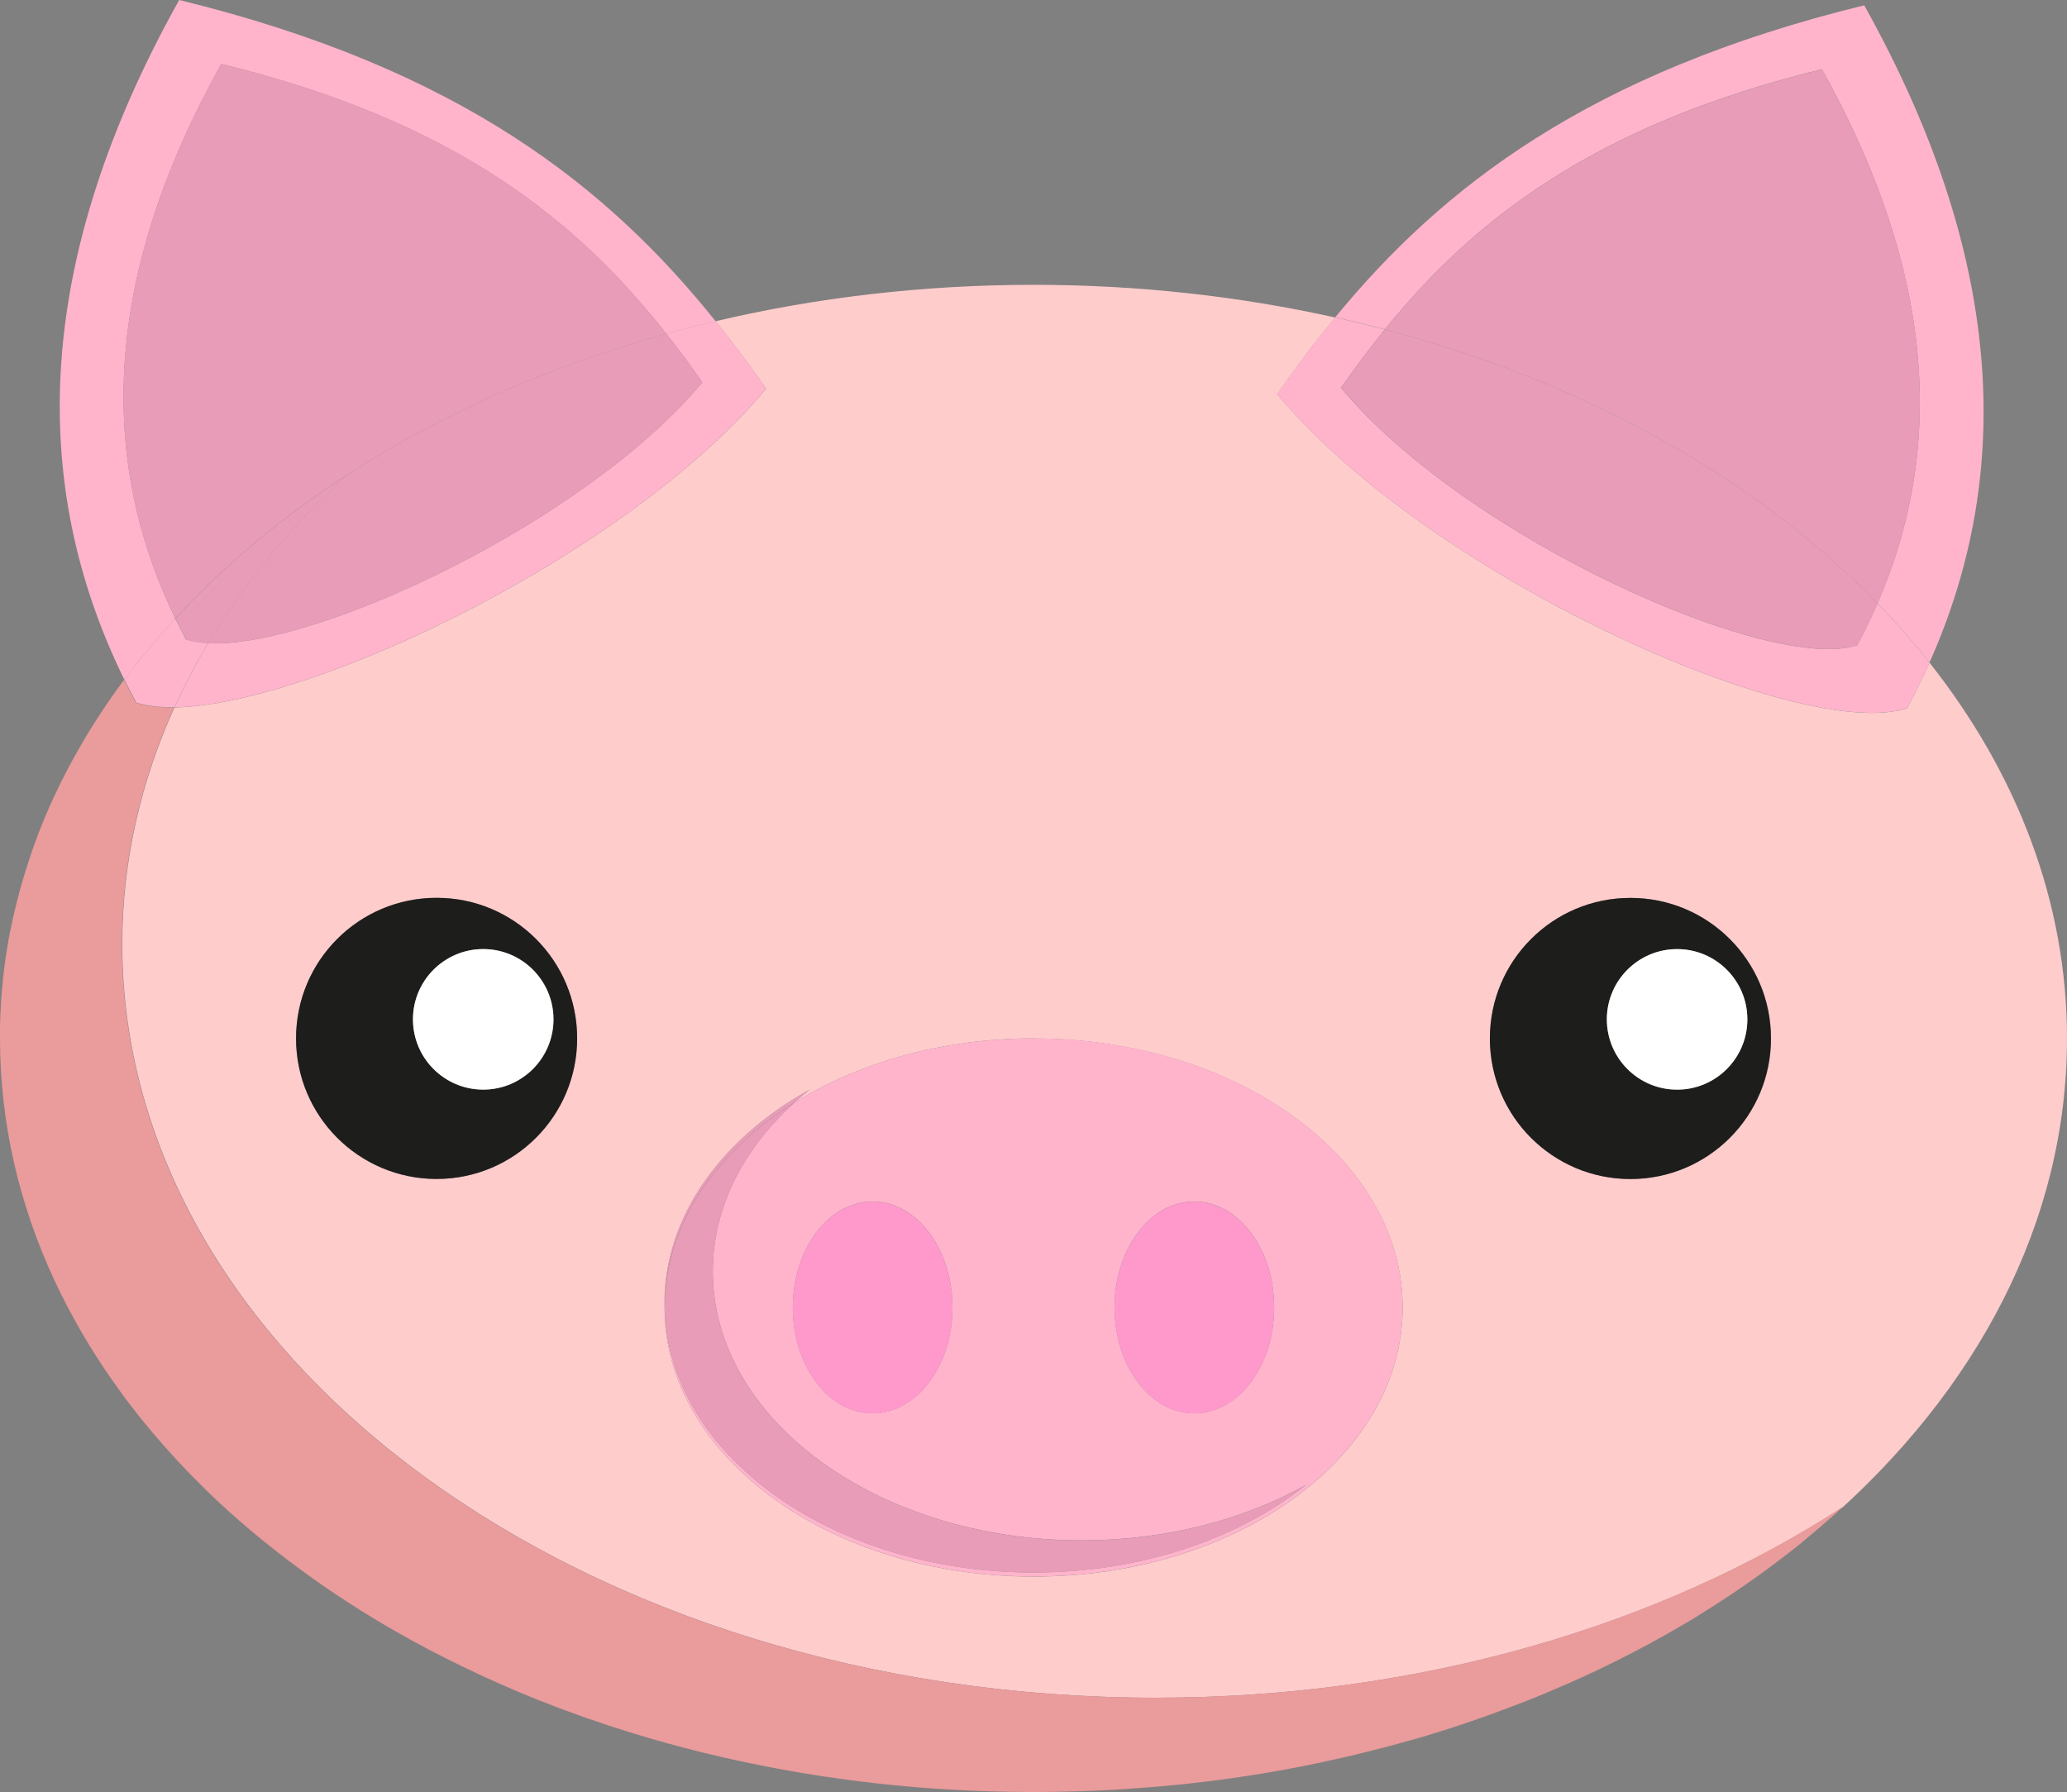 <?xml version="1.0" encoding="UTF-8"?>
<svg id="Calque_2" data-name="Calque 2" xmlns="http://www.w3.org/2000/svg" viewBox="0 0 190.32 164.98">
  <rect x="0" y="0" width="190.32" height="164.98" fill="#808080" stroke="none"/>
  <defs>
    <style>
      .cls-1 {
        fill: #fff;
      }

      .cls-2 {
        fill: #f9c;
      }

      .cls-3 {
        fill: #ffb4cc;
      }

      .cls-4 {
        fill: #fcc;
      }

      .cls-5 {
        fill: #e89cb7;
      }

      .cls-6 {
        fill: #ea9b9b;
      }

      .cls-7 {
        fill: #1d1d1b;
      }
    </style>
  </defs>
  <g id="Pig">
    <g>
      <path class="cls-4" d="M154.77,149.67c-.56,.33-1.12,.65-1.69,.97,.57-.32,1.13-.64,1.69-.97Z"/>
      <path class="cls-4" d="M156.86,148.41c-.59,.36-1.18,.72-1.77,1.08,.6-.35,1.19-.71,1.77-1.08Z"/>
      <path class="cls-4" d="M152.73,150.84c-.58,.32-1.17,.64-1.77,.96,.59-.31,1.18-.63,1.77-.96Z"/>
      <path class="cls-4" d="M150.69,151.94c-2.1,1.1-4.25,2.14-6.47,3.11,2.22-.98,4.38-2.02,6.47-3.11Z"/>
      <path class="cls-4" d="M144.04,155.13c-.66,.29-1.32,.57-1.99,.85,.67-.28,1.33-.56,1.99-.85Z"/>
      <path class="cls-4" d="M8.72,66.56c.29-.46,.59-.92,.9-1.38-.31,.46-.6,.92-.9,1.38Z"/>
      <path class="cls-4" d="M111.21,163.99c-.63,.08-1.26,.15-1.89,.22,.63-.07,1.26-.14,1.89-.22Z"/>
      <path class="cls-4" d="M167.94,140.28c-.5,.43-1,.86-1.51,1.28,.51-.42,1.02-.85,1.51-1.28Z"/>
      <path class="cls-4" d="M9.8,64.9c.3-.44,.6-.87,.91-1.31-.31,.43-.61,.87-.91,1.31Z"/>
      <path class="cls-4" d="M166.23,141.73c-.52,.42-1.04,.84-1.57,1.26,.53-.41,1.06-.83,1.57-1.26Z"/>
      <path class="cls-4" d="M141.58,156.17c-.58,.24-1.15,.47-1.74,.69,.58-.23,1.16-.46,1.74-.69Z"/>
      <path class="cls-4" d="M124.39,161.64c-.54,.13-1.09,.25-1.64,.37,.55-.12,1.09-.25,1.64-.37Z"/>
      <path class="cls-4" d="M119.41,162.7c-.58,.11-1.16,.22-1.74,.32,.58-.1,1.17-.21,1.74-.32Z"/>
      <path class="cls-4" d="M121.9,162.2c-.54,.12-1.09,.23-1.63,.34,.55-.11,1.09-.22,1.63-.34Z"/>
      <path class="cls-4" d="M139.27,157.08c-.56,.21-1.12,.42-1.69,.63,.57-.21,1.13-.42,1.69-.63Z"/>
      <path class="cls-4" d="M114.41,163.56c-.85,.13-1.7,.24-2.55,.36,.85-.11,1.71-.23,2.55-.36Z"/>
      <path class="cls-4" d="M116.92,163.15c-.74,.13-1.48,.25-2.23,.36,.75-.11,1.49-.23,2.23-.36Z"/>
      <path class="cls-4" d="M126.95,161.01c-.58,.15-1.17,.3-1.76,.44,.59-.14,1.18-.29,1.76-.44Z"/>
      <path class="cls-4" d="M134.68,158.73c-.71,.24-1.43,.47-2.15,.69,.72-.23,1.44-.46,2.15-.69Z"/>
      <path class="cls-4" d="M136.98,157.93c-.59,.21-1.18,.42-1.78,.62,.6-.2,1.19-.41,1.78-.62Z"/>
      <path class="cls-4" d="M132.37,159.47c-.81,.25-1.62,.49-2.44,.73,.82-.23,1.63-.48,2.44-.73Z"/>
      <path class="cls-4" d="M129.91,160.2c-.77,.22-1.55,.43-2.33,.64,.78-.21,1.56-.42,2.33-.64Z"/>
      <path class="cls-4" d="M164.5,143.1c-2.36,1.83-4.86,3.57-7.49,5.21,2.62-1.64,5.12-3.38,7.49-5.21Z"/>
      <path class="cls-4" d="M25.59,142.93c-.81-.63-1.61-1.27-2.39-1.93,.78,.65,1.58,1.3,2.39,1.93Z"/>
      <path class="cls-4" d="M10.41,127.18c-2.1-2.99-3.91-6.11-5.41-9.33,1.5,3.22,3.31,6.34,5.41,9.33Z"/>
      <path class="cls-4" d="M23.2,141c-1.5-1.26-2.93-2.56-4.3-3.89,1.37,1.34,2.8,2.63,4.3,3.89Z"/>
      <path class="cls-4" d="M0,95.59c0-.62,.01-1.24,.03-1.86-.02,.62-.03,1.24-.03,1.86Z"/>
      <path class="cls-4" d="M0,95.6c0,7.78,1.76,15.27,5,22.25-3.24-6.99-5-14.47-5-22.25H0Z"/>
      <path class="cls-4" d="M31.78,147.34c-1.48-.96-2.92-1.96-4.31-2.99,1.39,1.03,2.83,2.03,4.31,2.99Z"/>
      <path class="cls-4" d="M97.81,164.95c-.88,.02-1.77,.03-2.65,.03,.89,0,1.77-.01,2.65-.03Z"/>
      <path class="cls-4" d="M77.99,163.85c-1.45-.19-2.89-.41-4.32-.65,1.43,.24,2.87,.45,4.32,.65Z"/>
      <path class="cls-4" d="M.07,93.13c.02-.42,.04-.83,.07-1.25-.03,.41-.05,.83-.07,1.25Z"/>
      <path class="cls-4" d="M41.32,152.81c-1.05-.52-2.08-1.06-3.1-1.61,1.02,.55,2.05,1.09,3.1,1.61Z"/>
      <path class="cls-4" d="M47.79,155.78c-1.12-.47-2.22-.96-3.31-1.46,1.09,.5,2.19,.99,3.31,1.46Z"/>
      <path class="cls-4" d="M7.64,68.32c.3-.51,.61-1.02,.93-1.53-.32,.51-.63,1.02-.93,1.53Z"/>
      <path class="cls-4" d="M1.81,82.07c.1-.36,.2-.71,.3-1.06-.1,.35-.2,.71-.3,1.06Z"/>
      <path class="cls-4" d="M2.32,80.32c.11-.37,.23-.73,.35-1.1-.12,.36-.24,.73-.35,1.1Z"/>
      <path class="cls-4" d="M3.51,76.86c.16-.42,.33-.84,.5-1.26-.17,.42-.34,.83-.5,1.26Z"/>
      <path class="cls-4" d="M4.94,73.48c.79-1.72,1.68-3.41,2.65-5.07-.97,1.66-1.85,3.35-2.65,5.07Z"/>
      <path class="cls-4" d="M4.2,75.16c.21-.5,.43-1,.66-1.5-.23,.5-.45,1-.66,1.5Z"/>
      <path class="cls-4" d="M.98,85.64c.07-.35,.14-.7,.22-1.05-.08,.35-.15,.7-.22,1.05Z"/>
      <path class="cls-4" d="M.39,89.3c.04-.36,.09-.72,.14-1.08-.05,.36-.1,.72-.14,1.08Z"/>
      <path class="cls-4" d="M.66,87.46c.06-.35,.11-.71,.18-1.06-.06,.35-.12,.7-.18,1.06Z"/>
      <path class="cls-4" d="M1.36,83.85c.08-.35,.17-.7,.26-1.05-.09,.35-.17,.7-.26,1.05Z"/>
      <path class="cls-4" d="M.2,91.17c.03-.37,.06-.75,.1-1.12-.04,.37-.07,.75-.1,1.12Z"/>
      <path class="cls-4" d="M2.89,78.58c.13-.38,.27-.77,.41-1.15-.14,.38-.28,.76-.41,1.15Z"/>
      <path class="cls-4" d="M103.09,164.73c-.54,.03-1.09,.06-1.63,.09,.55-.03,1.09-.05,1.63-.09Z"/>
      <path class="cls-4" d="M11.45,62.57c-.18,.24-.35,.49-.53,.73,.17-.24,.35-.48,.53-.72,0,0,0,0,0-.01Z"/>
      <path class="cls-4" d="M100.46,164.87c-.59,.02-1.19,.04-1.78,.06,.6-.02,1.19-.03,1.78-.06Z"/>
      <path class="cls-4" d="M16.07,65.12c-3.11,6.85-4.81,14.18-4.81,21.79,0,38.32,42.6,69.38,95.16,69.38,24.3,0,46.47-6.64,63.29-17.57-.52,.48-1.06,.96-1.6,1.43,13.86-12.05,22.21-27.59,22.21-44.55,0-12.6-4.61-24.41-12.66-34.6-.63,1.41-1.31,2.81-2.06,4.2-9.63,3.23-43.88-11.97-58-28.92,1.68-2.39,3.44-4.75,5.34-7.05-8.79-1.95-18.11-3.01-27.78-3.01-10.21,0-20.04,1.18-29.27,3.35,1.64,2.04,3.18,4.11,4.65,6.21-12.73,15.28-41.81,29.13-54.47,29.35Zm24.13,43.42c-7.15,0-12.94-5.79-12.94-12.94s5.79-12.94,12.94-12.94,12.94,5.79,12.94,12.94-5.79,12.94-12.94,12.94Zm109.93-25.88c7.15,0,12.94,5.79,12.94,12.94s-5.79,12.94-12.94,12.94-12.94-5.79-12.94-12.94,5.79-12.94,12.94-12.94Zm-54.96,12.94c18.77,0,33.98,11.09,33.98,24.77s-15.21,24.77-33.98,24.77-33.98-11.09-33.98-24.77c0-.06,0-.12,0-.19,0-.06,0-.12,0-.19,0-8.03,5.24-15.16,13.35-19.68-.49,.39-.95,.79-1.4,1.2,5.93-3.69,13.62-5.92,22.03-5.92Z"/>
      <path class="cls-4" d="M105.73,164.55c-.53,.04-1.07,.08-1.61,.12,.54-.04,1.07-.08,1.61-.12Z"/>
      <path class="cls-4" d="M108.39,164.31c-.55,.06-1.1,.11-1.65,.16,.55-.05,1.1-.1,1.65-.16Z"/>
      <path class="cls-4" d="M13.95,131.78c1.54,1.83,3.19,3.61,4.95,5.33-1.76-1.72-3.41-3.5-4.95-5.33Z"/>
      <path class="cls-6" d="M7.59,68.41s.04-.06,.05-.09c-.02,.03-.04,.06-.05,.09Z"/>
      <path class="cls-6" d="M27.47,144.35c-.63-.47-1.26-.94-1.87-1.42,.62,.48,1.24,.96,1.87,1.42Z"/>
      <path class="cls-6" d="M4.86,73.66c.03-.06,.05-.12,.08-.18-.03,.06-.05,.12-.08,.18Z"/>
      <path class="cls-6" d="M8.57,66.78c.05-.08,.1-.15,.14-.22-.05,.07-.1,.15-.14,.22Z"/>
      <path class="cls-6" d="M9.61,65.18c.06-.09,.13-.19,.19-.28-.06,.09-.13,.19-.19,.28Z"/>
      <path class="cls-6" d="M44.48,154.32c-1.07-.49-2.12-1-3.16-1.52,1.04,.52,2.09,1.03,3.16,1.52Z"/>
      <path class="cls-6" d="M34.63,149.13c-.97-.58-1.91-1.18-2.85-1.79,.93,.61,1.88,1.21,2.85,1.79Z"/>
      <path class="cls-6" d="M157.02,148.32c-.05,.03-.11,.07-.16,.1,.05-.03,.11-.07,.16-.1Z"/>
      <path class="cls-6" d="M164.65,142.98c-.05,.04-.1,.08-.15,.12,.05-.04,.1-.08,.15-.12Z"/>
      <path class="cls-6" d="M10.71,63.59c.07-.1,.14-.2,.22-.3-.07,.1-.14,.2-.22,.3Z"/>
      <path class="cls-6" d="M168.1,140.15c-.05,.05-.11,.09-.16,.14,.05-.05,.11-.09,.16-.14Z"/>
      <path class="cls-6" d="M.83,86.4c.05-.25,.1-.51,.15-.76-.05,.25-.1,.5-.15,.76Z"/>
      <path class="cls-6" d="M58.12,159.52c-2.85-.88-5.62-1.85-8.32-2.92,2.7,1.07,5.47,2.04,8.32,2.92Z"/>
      <path class="cls-6" d="M.3,90.05c.03-.25,.06-.5,.09-.75-.03,.25-.06,.5-.09,.75Z"/>
      <path class="cls-6" d="M.54,88.22c.04-.25,.08-.51,.12-.76-.04,.25-.08,.51-.12,.76Z"/>
      <path class="cls-6" d="M.14,91.88c.02-.24,.04-.48,.06-.72-.02,.24-.04,.48-.06,.72Z"/>
      <path class="cls-6" d="M.03,93.73c0-.2,.02-.4,.03-.6,0,.2-.02,.4-.03,.6Z"/>
      <path class="cls-6" d="M4.02,75.61c.06-.15,.12-.3,.18-.44-.06,.15-.12,.3-.18,.44Z"/>
      <path class="cls-6" d="M1.2,84.59c.05-.25,.11-.5,.17-.74-.06,.25-.11,.5-.17,.74Z"/>
      <path class="cls-6" d="M13.95,131.78c-.86-1.02-1.68-2.06-2.47-3.11,.79,1.05,1.61,2.09,2.47,3.11Z"/>
      <path class="cls-6" d="M3.3,77.43c.07-.19,.14-.38,.21-.57-.07,.19-.14,.38-.21,.57Z"/>
      <path class="cls-6" d="M2.67,79.22c.07-.21,.14-.43,.21-.64-.07,.21-.14,.43-.21,.64Z"/>
      <path class="cls-6" d="M1.62,82.8c.06-.24,.13-.48,.19-.72-.07,.24-.13,.48-.19,.72Z"/>
      <path class="cls-6" d="M2.11,81.01c.07-.23,.14-.46,.21-.69-.07,.23-.14,.46-.21,.69Z"/>
      <path class="cls-6" d="M166.43,141.56c-.07,.06-.14,.11-.2,.17,.07-.06,.14-.11,.2-.17Z"/>
      <path class="cls-6" d="M101.46,164.82c-.33,.02-.67,.03-1,.05,.33-.01,.67-.03,1-.05Z"/>
      <path class="cls-6" d="M129.93,160.2s-.01,0-.02,0c0,0,.01,0,.02,0Z"/>
      <path class="cls-6" d="M127.57,160.84c-.21,.06-.42,.11-.63,.16,.21-.05,.42-.11,.63-.16Z"/>
      <path class="cls-6" d="M125.18,161.45c-.26,.06-.53,.13-.8,.19,.27-.06,.53-.12,.8-.19Z"/>
      <path class="cls-6" d="M135.2,158.55c-.17,.06-.34,.12-.52,.18,.17-.06,.34-.12,.52-.18Z"/>
      <path class="cls-6" d="M137.57,157.71c-.2,.07-.4,.15-.6,.22,.2-.07,.4-.14,.6-.22Z"/>
      <path class="cls-6" d="M132.53,159.42c-.05,.02-.11,.03-.16,.05,.05-.02,.11-.03,.16-.05Z"/>
      <path class="cls-6" d="M97.81,164.95c.29,0,.57-.02,.86-.02-.29,0-.57,.02-.86,.02Z"/>
      <path class="cls-6" d="M114.69,163.51c-.09,.01-.18,.03-.28,.04,.09-.01,.18-.03,.28-.04Z"/>
      <path class="cls-6" d="M104.12,164.67c-.34,.02-.69,.05-1.03,.07,.34-.02,.69-.04,1.03-.07Z"/>
      <path class="cls-6" d="M109.31,164.21c-.31,.03-.62,.06-.93,.09,.31-.03,.62-.06,.93-.09Z"/>
      <path class="cls-6" d="M117.67,163.02c-.25,.04-.5,.09-.75,.13,.25-.04,.5-.09,.75-.13Z"/>
      <path class="cls-6" d="M122.75,162.01c-.28,.06-.57,.12-.85,.19,.29-.06,.57-.12,.85-.19Z"/>
      <path class="cls-6" d="M106.74,164.46c-.33,.03-.67,.06-1.01,.08,.34-.03,.67-.05,1.01-.08Z"/>
      <path class="cls-6" d="M120.26,162.53c-.28,.06-.57,.11-.85,.17,.28-.05,.57-.11,.85-.17Z"/>
      <path class="cls-6" d="M150.96,151.8c-.09,.05-.18,.1-.27,.14,.09-.05,.18-.1,.27-.14Z"/>
      <path class="cls-6" d="M139.85,156.86c-.19,.08-.39,.15-.58,.22,.19-.07,.39-.15,.58-.22Z"/>
      <path class="cls-6" d="M111.86,163.91c-.22,.03-.44,.05-.65,.08,.22-.03,.44-.05,.65-.08Z"/>
      <path class="cls-6" d="M155.08,149.49c-.1,.06-.21,.12-.31,.18,.1-.06,.21-.12,.31-.18Z"/>
      <path class="cls-6" d="M144.22,155.06c-.06,.02-.11,.05-.17,.07,.06-.02,.11-.05,.17-.07Z"/>
      <path class="cls-6" d="M69.11,162.34c-1.51-.31-3-.65-4.47-1.01,1.47,.36,2.96,.7,4.47,1.01Z"/>
      <path class="cls-6" d="M142.06,155.98c-.16,.07-.32,.13-.47,.19,.16-.06,.32-.13,.47-.19Z"/>
      <path class="cls-6" d="M153.08,150.64c-.12,.07-.23,.13-.35,.19,.12-.06,.23-.13,.35-.19Z"/>
      <path class="cls-6" d="M80.67,164.18c-.9-.1-1.79-.21-2.68-.33,.89,.12,1.78,.23,2.68,.33Z"/>
      <path class="cls-6" d="M100.46,164.87c.33-.01,.67-.03,1-.05,.55-.03,1.09-.05,1.63-.09,.34-.02,.69-.04,1.03-.07,.54-.04,1.07-.08,1.61-.12,.34-.03,.67-.05,1.01-.08,.55-.05,1.1-.1,1.65-.16,.31-.03,.62-.06,.93-.09,.63-.07,1.26-.14,1.89-.22,.22-.03,.44-.05,.65-.08,.85-.11,1.71-.23,2.55-.36,.09-.01,.18-.03,.28-.04,.75-.11,1.49-.23,2.23-.36,.25-.04,.5-.09,.75-.13,.58-.1,1.17-.21,1.74-.32,.28-.05,.57-.11,.85-.17,.55-.11,1.09-.22,1.63-.34,.29-.06,.57-.12,.85-.19,.55-.12,1.09-.25,1.64-.37,.27-.06,.53-.12,.8-.19,.59-.14,1.18-.29,1.76-.44,.21-.05,.42-.11,.63-.16,.78-.21,1.56-.42,2.33-.64,0,0,.01,0,.02,0,.82-.23,1.63-.48,2.44-.73,.05-.02,.11-.03,.16-.05,.72-.23,1.44-.46,2.15-.69,.17-.06,.34-.12,.52-.18,.6-.2,1.19-.41,1.78-.62,.2-.07,.4-.14,.6-.22,.57-.21,1.13-.42,1.69-.63,.19-.07,.39-.15,.58-.22,.58-.23,1.16-.46,1.74-.69,.16-.06,.32-.13,.47-.19,.67-.28,1.33-.56,1.99-.85,.06-.02,.11-.05,.17-.07,2.22-.98,4.38-2.01,6.47-3.11,.09-.05,.18-.1,.27-.14,.59-.31,1.18-.63,1.77-.96,.12-.06,.23-.13,.35-.19,.57-.32,1.13-.64,1.69-.97,.1-.06,.21-.12,.31-.18,.6-.35,1.19-.71,1.77-1.08,.05-.03,.11-.07,.16-.1,2.62-1.64,5.12-3.38,7.49-5.21,.05-.04,.1-.08,.15-.12,.53-.41,1.06-.83,1.57-1.26,.07-.06,.14-.11,.2-.17,.51-.42,1.02-.85,1.51-1.28,.05-.05,.11-.09,.16-.14,.54-.47,1.08-.95,1.6-1.43-16.82,10.93-38.99,17.57-63.29,17.57-52.55,0-95.16-31.06-95.16-69.38,0-7.61,1.7-14.94,4.81-21.79-1.38,.02-2.58-.11-3.53-.43-.38-.7-.73-1.41-1.08-2.11-.18,.24-.36,.48-.53,.72-.07,.1-.14,.2-.22,.3-.31,.43-.61,.87-.91,1.31-.06,.09-.13,.19-.19,.28-.31,.46-.6,.92-.9,1.38-.05,.08-.1,.15-.14,.22-.32,.51-.63,1.02-.93,1.53-.02,.03-.04,.06-.05,.09-.97,1.66-1.85,3.35-2.65,5.07-.03,.06-.05,.12-.08,.18-.23,.5-.45,1-.66,1.5-.06,.15-.12,.3-.18,.44-.17,.42-.34,.83-.5,1.26-.07,.19-.14,.38-.21,.57-.14,.38-.28,.76-.41,1.15-.07,.21-.14,.43-.21,.64-.12,.36-.24,.73-.35,1.1-.07,.23-.14,.46-.21,.69-.1,.35-.2,.71-.3,1.06-.07,.24-.13,.48-.19,.72-.09,.35-.17,.7-.26,1.05-.06,.25-.11,.5-.17,.74-.08,.35-.15,.7-.22,1.05-.05,.25-.1,.5-.15,.76-.06,.35-.12,.7-.18,1.06-.04,.25-.08,.51-.12,.76-.05,.36-.1,.72-.14,1.08-.03,.25-.06,.5-.09,.75-.04,.37-.07,.75-.1,1.12-.02,.24-.04,.48-.06,.72-.03,.41-.05,.83-.07,1.25,0,.2-.02,.4-.03,.6-.02,.62-.03,1.24-.03,1.86H0c0,7.78,1.76,15.27,5,22.25,1.5,3.22,3.31,6.34,5.41,9.33,.35,.5,.71,.99,1.07,1.49,.79,1.05,1.61,2.09,2.47,3.11,1.54,1.83,3.19,3.61,4.95,5.33,1.37,1.34,2.8,2.63,4.3,3.89,.78,.65,1.58,1.3,2.39,1.93,.62,.48,1.24,.96,1.87,1.42,1.39,1.03,2.83,2.03,4.31,2.99,.93,.61,1.88,1.21,2.85,1.79,1.17,.71,2.37,1.39,3.59,2.06,1.02,.55,2.05,1.09,3.1,1.61,1.04,.52,2.09,1.03,3.16,1.52,1.09,.5,2.19,.99,3.31,1.46,.66,.28,1.33,.55,2.01,.82,2.7,1.07,5.47,2.04,8.32,2.92,2.13,.66,4.31,1.26,6.52,1.81,1.47,.36,2.96,.7,4.47,1.01,1.51,.31,3.03,.6,4.56,.86,1.43,.24,2.87,.45,4.32,.65,.89,.12,1.78,.23,2.68,.33,4.73,.53,9.56,.8,14.49,.8,.89,0,1.77-.01,2.65-.03,.29,0,.57-.02,.86-.02,.6-.02,1.19-.03,1.78-.06Z"/>
      <path class="cls-3" d="M65.63,117.03c0,13.68,15.21,24.77,33.98,24.77,7.76,0,14.91-1.9,20.62-5.09-6.21,4.95-15.14,8.05-25.07,8.05-18.68,0-33.83-10.99-33.97-24.59,0,.06,0,.12,0,.19,0,13.68,15.21,24.77,33.98,24.77s33.98-11.09,33.98-24.77-15.21-24.77-33.98-24.77c-8.41,0-16.1,2.23-22.03,5.92-4.69,4.25-7.51,9.64-7.51,15.52Zm44.34-6.42c4.06,0,7.35,4.37,7.35,9.75s-3.29,9.75-7.35,9.75-7.35-4.37-7.35-9.75,3.29-9.75,7.35-9.75Zm-29.62,0c4.06,0,7.35,4.37,7.35,9.75s-3.29,9.75-7.35,9.75-7.35-4.37-7.35-9.75,3.29-9.75,7.35-9.75Z"/>
      <path class="cls-5" d="M61.18,120c0,.06,0,.12,0,.19,.08-7.48,4.7-14.16,11.94-18.67,.45-.41,.92-.81,1.4-1.2-8.11,4.53-13.35,11.66-13.35,19.68Z"/>
      <path class="cls-5" d="M61.19,120.18c.14,13.6,15.29,24.59,33.97,24.59,9.93,0,18.86-3.1,25.07-8.05-5.72,3.19-12.87,5.09-20.62,5.09-18.77,0-33.98-11.09-33.98-24.77,0-5.88,2.82-11.27,7.51-15.52-7.25,4.51-11.87,11.19-11.94,18.67Z"/>
      <path class="cls-7" d="M150.12,108.54c7.15,0,12.94-5.79,12.94-12.94s-5.79-12.94-12.94-12.94-12.94,5.79-12.94,12.94,5.79,12.94,12.94,12.94Zm4.3-21.16c3.57,0,6.47,2.9,6.47,6.47s-2.9,6.47-6.47,6.47-6.47-2.9-6.47-6.47,2.9-6.47,6.47-6.47Z"/>
      <path class="cls-2" d="M109.97,130.12c4.06,0,7.35-4.37,7.35-9.75s-3.29-9.75-7.35-9.75-7.35,4.37-7.35,9.75,3.29,9.75,7.35,9.75Z"/>
      <ellipse class="cls-2" cx="80.35" cy="120.37" rx="7.35" ry="9.75"/>
      <path class="cls-1" d="M154.42,100.31c3.57,0,6.47-2.9,6.47-6.47s-2.9-6.47-6.47-6.47-6.47,2.9-6.47,6.47,2.9,6.47,6.47,6.47Z"/>
      <path class="cls-7" d="M40.2,82.65c-7.15,0-12.94,5.79-12.94,12.94s5.79,12.94,12.94,12.94,12.94-5.79,12.94-12.94-5.79-12.94-12.94-12.94Zm4.3,17.66c-3.57,0-6.47-2.9-6.47-6.47s2.9-6.47,6.47-6.47,6.47,2.9,6.47,6.47-2.9,6.47-6.47,6.47Z"/>
      <path class="cls-1" d="M44.49,87.37c-3.57,0-6.47,2.9-6.47,6.47s2.9,6.47,6.47,6.47,6.47-2.9,6.47-6.47-2.9-6.47-6.47-6.47Z"/>
      <path class="cls-3" d="M12.09,61.73c.33-.42,.66-.85,1-1.26,.07-.09,.14-.18,.21-.26,.35-.43,.71-.86,1.07-1.28,.06-.07,.12-.15,.19-.22,.38-.44,.77-.89,1.17-1.32,.04-.05,.09-.1,.13-.15,.09-.1,.19-.21,.28-.31-7.18-14.8-6.62-31.59,4.24-51.04,21.68,5.29,32.83,14.51,40.97,24.84,1.49-.41,3.01-.8,4.54-1.16C56.01,17.26,42.43,6.33,16.5,0,3.17,23.86,2.55,44.44,11.45,62.57c.14-.18,.28-.36,.42-.54,.07-.1,.15-.19,.22-.29Z"/>
      <path class="cls-3" d="M14.56,58.71c.38-.44,.77-.89,1.17-1.32-.4,.44-.79,.88-1.17,1.32Z"/>
      <path class="cls-3" d="M16.14,56.92c-.09,.1-.19,.21-.28,.31,.09-.1,.19-.2,.28-.3,0,0,0,0,0,0Z"/>
      <path class="cls-3" d="M64.67,35.19c-10.74,12.89-35.67,24.53-45.51,24.03-1.15,1.92-2.18,3.89-3.09,5.9,12.66-.22,41.75-14.07,54.47-29.35-1.47-2.1-3.01-4.17-4.65-6.21-1.53,.36-3.04,.75-4.54,1.16,1.16,1.47,2.26,2.96,3.31,4.47Z"/>
      <path class="cls-3" d="M11.87,62.02c-.14,.18-.28,.36-.42,.54,0,0,0,0,0,.01,.14-.18,.27-.37,.41-.55Z"/>
      <path class="cls-3" d="M12.09,61.73c.33-.42,.66-.85,1-1.26-.34,.42-.67,.84-1,1.26Z"/>
      <path class="cls-3" d="M13.3,60.2c.35-.43,.71-.86,1.07-1.28-.36,.42-.72,.85-1.07,1.28Z"/>
      <path class="cls-3" d="M15.73,57.38s.09-.1,.13-.15c-.04,.05-.09,.1-.13,.15Z"/>
      <path class="cls-3" d="M11.87,62.02c.07-.1,.15-.19,.22-.29-.07,.1-.15,.19-.22,.29Z"/>
      <path class="cls-3" d="M13.09,60.47c.07-.09,.14-.18,.21-.26-.07,.09-.14,.18-.21,.26Z"/>
      <path class="cls-3" d="M14.37,58.92c.06-.07,.12-.15,.19-.22-.06,.07-.12,.15-.19,.22Z"/>
      <path class="cls-3" d="M17.14,58.89c-.35-.65-.68-1.3-1-1.96-.09,.1-.19,.2-.28,.3-.04,.05-.09,.1-.13,.15-.4,.44-.79,.88-1.17,1.32-.06,.07-.12,.15-.19,.22-.36,.42-.72,.85-1.07,1.28-.07,.09-.14,.18-.21,.26-.34,.42-.67,.84-1,1.26-.07,.1-.15,.19-.22,.29-.14,.18-.27,.37-.41,.55,.35,.71,.71,1.41,1.08,2.11,.95,.32,2.15,.45,3.53,.43,.91-2.01,1.94-3.97,3.09-5.9-.76-.04-1.45-.14-2.02-.33Z"/>
      <path class="cls-5" d="M17.21,55.79c4.24-4.4,9.16-8.43,14.65-12,0,0,0,0,0,0,0,0,0,0,0,0,8.58-5.57,18.55-10.03,29.49-13.06C53.21,20.39,42.07,11.17,20.38,5.88c-10.86,19.45-11.43,36.25-4.24,51.04,.34-.37,.69-.73,1.04-1.1,.01-.01,.02-.02,.03-.04Z"/>
      <path class="cls-5" d="M19.16,59.22c9.84,.5,34.78-11.14,45.51-24.03-1.06-1.51-2.16-3-3.31-4.47-10.94,3.03-20.91,7.49-29.49,13.06-5.11,4.69-9.39,9.88-12.71,15.44Z"/>
      <path class="cls-5" d="M31.87,43.79c-5.49,3.57-10.42,7.6-14.65,12,4.24-4.4,9.16-8.43,14.65-12Z"/>
      <path class="cls-5" d="M17.18,55.83c-.35,.36-.7,.73-1.04,1.1,0,0,0,0,0,0,.34-.37,.68-.74,1.03-1.1Z"/>
      <polygon class="cls-5" points="31.87 43.79 31.87 43.79 31.87 43.79 31.87 43.79"/>
      <path class="cls-5" d="M17.18,55.83s.02-.02,.03-.04c-.01,.01-.02,.02-.03,.04Z"/>
      <path class="cls-5" d="M31.87,43.79s0,0,0,0c-5.49,3.57-10.41,7.6-14.65,12-.01,.01-.02,.02-.03,.04-.35,.36-.69,.73-1.03,1.1,.32,.66,.65,1.31,1,1.96,.57,.19,1.25,.29,2.02,.33,3.32-5.56,7.6-10.75,12.71-15.44Z"/>
      <path class="cls-3" d="M167.76,6.38c10.4,18.63,11.36,34.83,5.11,49.16,1.71,1.76,3.31,3.58,4.79,5.45,7.87-17.62,6.8-37.54-6.01-60.5-25.33,6.19-38.88,16.76-48.71,28.72,1.54,.34,3.07,.71,4.57,1.11,8.08-9.97,19.2-18.81,40.25-23.95Z"/>
      <path class="cls-3" d="M175.6,65.2c.74-1.38,1.43-2.78,2.06-4.2-1.48-1.88-3.08-3.69-4.79-5.45-.57,1.3-1.18,2.58-1.87,3.85-7.89,2.65-35.96-9.81-47.53-23.7,1.27-1.81,2.61-3.61,4.03-5.37-1.51-.4-3.03-.77-4.57-1.11-1.9,2.31-3.66,4.67-5.34,7.05,14.12,16.95,48.38,32.15,58,28.92Z"/>
      <path class="cls-5" d="M167.76,6.38c-21.05,5.14-32.17,13.98-40.25,23.95,18.44,4.86,34.23,13.75,45.36,25.22,6.25-14.34,5.3-30.53-5.11-49.16Z"/>
      <path class="cls-5" d="M127.51,30.33c-1.43,1.76-2.76,3.55-4.03,5.37,11.57,13.89,39.64,26.34,47.53,23.7,.68-1.27,1.3-2.55,1.87-3.85-11.14-11.47-26.93-20.36-45.36-25.22Z"/>
    </g>
  </g>
</svg>